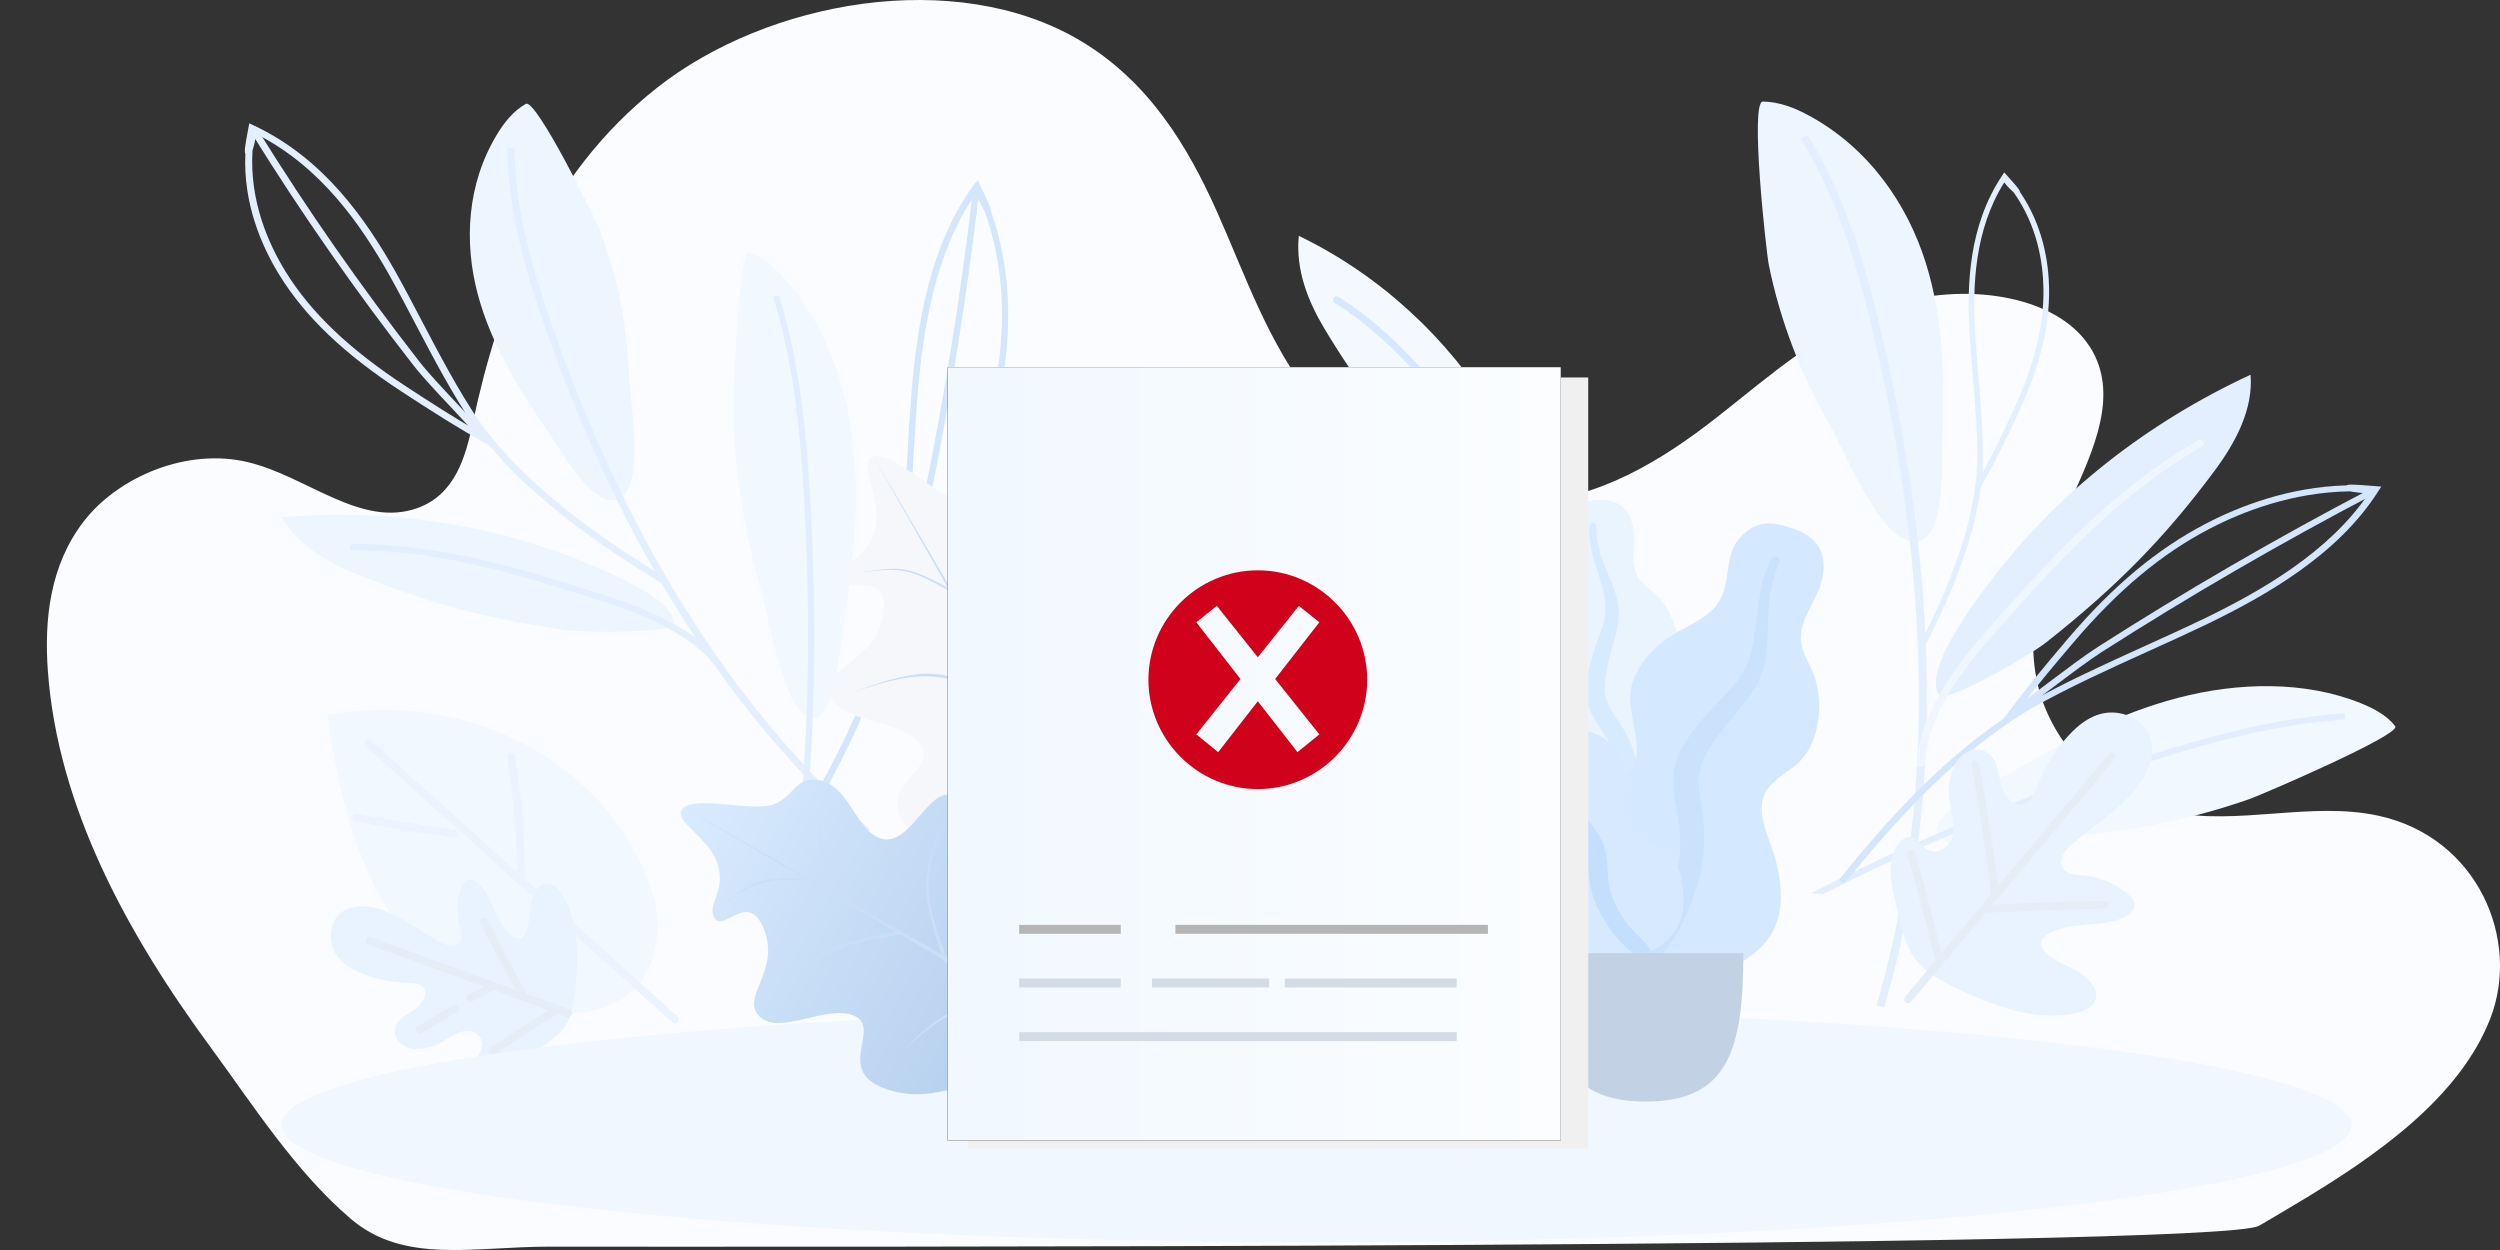 <svg xmlns="http://www.w3.org/2000/svg" width="320" height="160" viewBox="0 0 320 160">
    <rect x="0" y="0" width="320" height="160" fill="#333333" stroke="none"/>
    <defs>
        <linearGradient id="prefix__a" x1="50%" x2="50%" y1="0%" y2="100%">
            <stop offset="0%" stop-color="#D9EBFF"/>
            <stop offset="100%" stop-color="#ACC8E9"/>
        </linearGradient>
        <linearGradient id="prefix__b" x1="0%" x2="98.049%" y1="50%" y2="50%">
            <stop offset="2.752%" stop-color="#F1F8FF"/>
            <stop offset="100%" stop-color="#FBFDFF"/>
        </linearGradient>
    </defs>
    <g fill="none" fill-rule="evenodd">
        <path fill-rule="nonzero" d="M320 0L0 0 0 160 320 160z" transform="translate(3)"/>
        <path fill="#FAFCFF" fill-rule="nonzero" d="M286.153 156.902c-5.203 2.976-195.362 2.67-218.893 2.67-9.746 0-18.525 2.246-25.344-3.548-7.11-6.043-12.676-14.783-17.922-21.919-10.836-14.74-19.586-30.88-20.863-48.163-.488-6.627.248-13.606 4.619-19.243 4.37-5.637 13.179-9.464 21.093-7.516 7.526 1.852 14.393 8.421 21.585 5.852 4.839-1.73 6.178-6.619 7.067-10.806 3.328-15.696 9.45-31.817 23.594-42.987C95.239.075 119.296-4.277 135.257 5.191c8.804 5.223 13.786 13.575 17.487 21.842 3.702 8.268 6.542 16.919 12.481 24.297s15.9 13.44 26.836 13.015c9.601-.376 17.807-5.534 24.688-10.918 6.881-5.387 13.475-11.412 22.36-14.357 8.885-2.949 20.978-1.537 25.387 5.315 3.835 5.963.516 13.119-2.33 19.427-3.308 7.343-5.948 15.166-4.532 22.889 1.415 7.723 7.79 15.312 17.224 17.233 8.626 1.756 17.956-1.384 26.549.472 12.757 2.757 18.29 15.898 14.335 26.006-3.954 10.109-14.517 17.563-25.142 23.86h-.005c-1.698 1.012-3.137 1.883-4.442 2.63z" transform="translate(3)"/>
        <g>
            <g fill-rule="nonzero">
                <path fill="#EDF5FF" d="M.65 0c2.147.022 4.17.85 5.977 1.838C14.246 6 19.134 13.134 21.481 20.588c2.353 7.455 2.41 15.285 2.123 22.999-.116 3.179.592 15.087-5.046 12.301-3.762-1.86-7.503-11.29-9.374-14.546-3.699-6.43-6.319-13.317-7.765-20.374C1.07 19.268-1.043-.018.65 0z" transform="translate(3) translate(153 13) translate(69)"/>
                <path fill="#E3EFFF" d="M30.064 61.022c8.242-10.844 19.7-19.89 33.009-26.057.356 4.369-1.865 8.604-4.616 12.306-6.518 8.765-12.627 14.887-21.446 21.88-2.51 1.99-13.067 7.907-13.78 6.892-2.253-3.207 4.742-12.275 6.833-15.021zM16.19 115.9l-.996-.215c2.054-6.98 3.542-14.34 4.422-21.871.833-7.12 1.148-14.596.933-22.22-.2-7.156-.87-14.65-1.991-22.275-1.069-7.262-2.526-14.636-4.328-21.92-1.436-5.796-3.573-13.349-7.409-20.392-.424-.778-.87-1.551-1.325-2.298l.911-.403c.461.76.917 1.543 1.347 2.335 3.882 7.123 6.036 14.739 7.482 20.579 1.808 7.307 3.27 14.707 4.338 21.992 1.127 7.656 1.797 15.182 2.002 22.363.215 7.66-.1 15.173-.938 22.328-.886 7.57-2.384 14.972-4.448 21.997z" transform="translate(3) translate(153 13) translate(69)"/>
                <path fill="#EFF6FF" d="M20.858 85.196h-.021c-.283-.008-.503-.214-.493-.456.22-4.82 3.139-10.441 8.682-16.71 7.923-8.958 16.112-18.219 27.298-24.64.236-.134.556-.08.713.12.157.202.094.474-.141.609-11.045 6.336-19.182 15.54-27.052 24.438-5.413 6.122-8.263 11.577-8.473 16.215-.01.241-.24.424-.513.424z" transform="translate(3) translate(153 13) translate(69)"/>
                <path fill="#E3EFFF" d="M20.942 70.194c-.047 0-.094-.01-.142-.027-.183-.067-.267-.246-.188-.403 3.4-6.743 6.947-14.739 7.46-22.913.11-3.877-.23-7.884-.56-11.765-.162-1.914-.33-3.89-.44-5.823-.293-5.844-.079-13.37 4.202-19.787l.267-.403.33.367c1.352 1.494 1.688 1.914 1.677 2.12 2.95 4.306 3.684 8.992 3.736 12.382.073 4.986-1.247 10.191-4.155 16.38-1.415 3.01-2.824 5.957-4.543 8.953-.01.018-.026.035-.036.053-.985 7.41-4.192 14.556-7.278 20.678-.058.12-.189.188-.33.188zm10.6-59.846C27.7 16.505 27.511 23.65 27.79 29.24c.11 1.923.278 3.895.44 5.804.33 3.895.67 7.92.56 11.833-.015.232-.03.47-.052.702 1.357-2.491 2.541-4.964 3.72-7.481 2.877-6.113 4.181-11.243 4.103-16.144-.053-3.371-.791-8.058-3.799-12.315-.262-.232-.854-.787-1.22-1.292z" transform="translate(3) translate(153 13) translate(69)"/>
            </g>
            <g fill-rule="nonzero">
                <path fill="#F2F8FF" d="M74.753 30.928c-1.027-1.36-2.699-2.258-4.412-2.951-7.215-2.902-15.75-2.679-23.379-.684-7.629 1.994-14.514 5.63-21.131 9.43-2.73 1.566-13.487 6.7-8.404 8.989 3.39 1.53 13.402-.51 17.133-.84 7.367-.658 14.624-2.214 21.482-4.602 1.64-.577 19.517-8.273 18.71-9.342z" transform="translate(3) translate(153 13) translate(75.835 49.031)"/>
                <path fill="#E2EEFF" d="M68.287 29.27c-.88.062-1.781.138-2.677.236-8.059.863-15.735 3.059-21.53 4.879-7.246 2.272-14.408 4.812-21.288 7.544-7.23 2.87-14.136 5.97-20.518 9.212-.765.389-1.52.778-2.274 1.176.524.027 1.048.058 1.572.09.388-.202.77-.403 1.163-.6 6.356-3.224 13.235-6.314 20.434-9.172 6.859-2.723 14-5.254 21.22-7.521 5.748-1.802 13.361-3.985 21.33-4.839.88-.094 1.766-.174 2.636-.232l-.068-.774z" transform="translate(3) translate(153 13) translate(75.835 49.031)"/>
                <path fill="#D3E6FD" d="M3.715 50.376c5.58-6.904 12.365-14.605 20.963-20.458.01-.023.026-.05.042-.072 2.594-3.564 5.334-6.824 8.142-10.124 5.785-6.788 11.402-11.475 17.684-14.74C54.81 2.766 61.16.293 68.517.096c.247-.152 1.001-.125 3.768.103l.68.058-.33.51c-5.15 8.188-14.408 13.42-21.906 17.064-2.483 1.19-5.066 2.361-7.566 3.493-5.066 2.294-10.3 4.668-15.069 7.365-9.866 5.934-17.484 14.515-23.63 22.122-.141.174-.424.219-.629.098-.052-.031-.094-.071-.125-.112-.1-.12-.1-.286.005-.42zM68.942.86c-7.33.107-13.68 2.571-17.93 4.78-6.172 3.211-11.71 7.83-17.421 14.538-2.353 2.76-4.653 5.491-6.859 8.394.278-.175.56-.345.844-.515 4.815-2.718 10.07-5.102 15.158-7.41 2.494-1.13 5.072-2.298 7.545-3.483 7.167-3.488 15.975-8.443 21.1-16.058-.881.009-1.966-.161-2.437-.246z" transform="translate(3) translate(153 13) translate(75.835 49.031)"/>
                <path fill="#D3E6FD" d="M25.307 29.064l.56.608c1.405-.948 3.202-2.303 5.104-3.743 2.253-1.7 4.58-3.461 6.287-4.548 5.575-3.564 11.318-7.061 17.076-10.401 5.758-3.336 11.684-6.605 17.62-9.718l-.47-.657c-5.948 3.117-11.89 6.39-17.658 9.735-5.769 3.345-11.527 6.85-17.113 10.42-1.734 1.108-4.076 2.88-6.345 4.587-1.886 1.436-3.678 2.786-5.061 3.717z" transform="translate(3) translate(153 13) translate(75.835 49.031)"/>
            </g>
            <g fill-rule="nonzero">
                <path fill="#F3F9FF" d="M11.239 33.27C16.866 22.931 19.413 11.38 18.574 0c-3.992 1.82-6.66 5.223-8.608 8.716C5.35 16.984 2.85 23.75.865 32.653c-.566 2.535-.797 12.038.424 12.02 3.867-.071 8.525-8.782 9.95-11.403z" transform="translate(3) translate(153 13) rotate(-60 29.293 15.808)"/>
                <path fill="#D5E8FF" d="M1.085 45.013c1.64-2.155 3.143-4.758 4.5-7.799 4.13-9.252 8.4-18.817 8.771-28.964.01-.214-.188-.393-.44-.398-.251-.008-.46.161-.466.376-.372 10.012-4.61 19.52-8.713 28.713C3.31 40.134 1.729 42.826 0 45.01c.367.004.728 0 1.085.004z" transform="translate(3) translate(153 13) rotate(-60 29.293 15.808)"/>
            </g>
            <g>
                <path fill="#E8F3FF" fill-rule="nonzero" d="M5.968 38.31C3.51 36.57.917 34.308 1.247 31.602c.047-.398.183-.818.555-1.06.66-.433 1.614-.067 2.442-.138 1.75-.148 2.368-2.227 1.609-3.582-.76-1.355-2.306-2.236-3.464-3.363-1.011-.984-1.74-2.173-2.106-3.443-.477-1.66.173-3.931 2.159-4.114 1.44-.13 2.588.934 3.662 1.77 1.074.837 2.824 1.494 3.867.631.896-.742.519-2.008.162-3.032-.88-2.5-1.268-5.125-1.147-7.736.084-1.82.45-3.707 1.708-5.178C11.946.885 14.288-.036 16.284.608c1.86.604 2.887 2.325 3.317 3.985 1.174 4.52-.786 9.153-1.383 13.755-.142 1.086.105 2.544 1.373 2.723.89.125 1.634-.51 2.32-1.01 1.667-1.221 3.883-1.888 6.084-1.82.377.013.77.049 1.084.227.718.403.692 1.31.435 2.008-1.194 3.229-5.449 5.201-6.277 8.51-.11.443-.136.953.205 1.301.246.25.639.363 1.016.412 1.567.21 3.092-.434 4.632-.751 1.54-.318 3.52-.13 4.192 1.095.503.921.02 2.017-.592 2.889-1.897 2.679-5.015 4.601-8.368 5.867-3.008 1.131-7.073 2.468-10.406 2.49-3.144.014-5.69-2.378-7.948-3.98z" transform="translate(3) translate(153 13) rotate(40 -42.226 181.434)"/>
                <path stroke="#E5EDF7" stroke-linecap="round" d="M14.954 6.006v40.608M2.211 18.048c4.239 3.537 8.378 7.164 12.413 10.876M3.275 32.076c3.856 2.603 7.639 5.286 11.349 8.04M15.404 31.124c3.616-3.368 7.294-6.686 11.035-9.95" transform="translate(3) translate(153 13) rotate(40 -42.226 181.434)"/>
            </g>
            <g>
                <path fill="#F2F8FF" fill-rule="nonzero" d="M18.83 5.205c-.638-1.01-1.445-1.976-2.383-2.772-1.205-1.208-2.84-2.12-4.674-2.344-3.96-.487-7.534 2.286-9.32 5.344C.654 8.505.01 12.056.628 15.45c.44 2.415 1.577 4.825 3.704 6.462.142.107.283.21.435.308 1.42 1.78 3.61 2.59 6.135 2.55 1.892-.032 4.302-.93 5.754-1.955 1.786-1.265 3.117-2.786 3.767-4.709 1.346-3.98.712-9.234-1.593-12.9z" transform="translate(3) translate(153 13) rotate(-50 71.27 19.181)"/>
                <path stroke="#E2EEFF" stroke-linecap="round" d="M10.626 3.908v24.698M2.468 8.139l6.963 6.895M2.049 14.26c1.016.953 1.996 1.932 2.95 2.934M6.686 19.162c1.189 1.211 2.42 2.392 3.694 3.541M10.704 11.908c1.65-1.846 3.244-3.734 4.784-5.652M10.883 19.917c1.477-1.408 2.986-2.79 4.521-4.154" transform="translate(3) translate(153 13) rotate(-50 71.27 19.181)"/>
            </g>
        </g>
        <g>
            <g fill-rule="nonzero">
                <path fill="#EDF5FF" d="M47.397 9.77c-1.855.318-3.453 1.32-4.831 2.434-5.8 4.673-8.671 11.537-9.28 18.33-.607 6.788.85 13.585 2.579 20.234.712 2.741 2.384 13.16 6.738 9.959 2.902-2.138 4.333-10.835 5.334-13.92 1.975-6.096 2.923-12.428 2.818-18.747-.02-1.524-1.891-18.54-3.358-18.29zM33.617 66.782C24.39 58.536 12.722 52.298 0 48.81c.53 3.836 3.27 7.2 6.366 10.02 7.335 6.686 13.801 11.14 22.792 15.965 2.557 1.373 12.842 5.026 13.267 4.047 1.336-3.09-6.466-9.968-8.808-12.06z" transform="translate(3) translate(16) rotate(-20 57.85 8.958)"/>
                <path fill="#E3EFFF" d="M56.184 112.412l.822-.322c-3.123-5.764-5.826-11.935-8.032-18.343-2.09-6.055-3.793-12.49-5.077-19.13-1.2-6.23-2.06-12.821-2.552-19.587-.466-6.444-.623-13.04-.46-19.605.13-5.223.534-12.069 2.504-18.714.22-.733.455-1.467.707-2.178l-.865-.223c-.256.724-.497 1.466-.717 2.213-1.997 6.717-2.405 13.621-2.536 18.885-.163 6.587-.01 13.205.46 19.671.493 6.793 1.358 13.41 2.563 19.667 1.284 6.672 3.002 13.138 5.098 19.224 2.222 6.435 4.94 12.642 8.085 18.442zM46.239 86.453c.005 0 .01 0 .016-.004.24-.05.398-.255.34-.461-1.116-4.15-4.726-8.613-10.73-13.272-8.588-6.659-17.464-13.54-28.393-17.539-.231-.085-.498.01-.592.202-.1.196.005.424.235.505 10.789 3.948 19.612 10.786 28.142 17.4 5.868 4.547 9.384 8.876 10.458 12.87.052.21.283.335.524.299z" transform="translate(3) translate(16) rotate(-20 57.85 8.958)"/>
                <path fill="#E3EFFF" d="M42.692 73.315c-5.496-6.954-11.422-15.155-14.67-24.12-.022-.019-.043-.037-.064-.059-2.944-3.363-5.496-6.73-8.069-10.164-5.297-7.075-8.357-13.25-9.63-19.43-.865-4.204-1.242-10.147 1.226-16.063-.073-.25.23-.84 1.488-2.956l.31-.523.44.447c7.052 7.079 9.378 16.349 10.62 23.634.393 2.41.728 4.892 1.048 7.289.655 4.86 1.336 9.891 2.53 14.663 2.877 10.007 9.453 19.188 15.51 26.848.141.179.083.416-.12.537-.053.031-.111.049-.169.058-.162.031-.345-.027-.45-.161zM12.48 3.416c-2.557 5.867-2.185 11.81-1.326 15.992 1.252 6.077 4.27 12.163 9.5 19.148 2.153 2.875 4.29 5.701 6.653 8.51-.089-.287-.172-.573-.256-.859-1.21-4.82-1.892-9.865-2.552-14.748-.325-2.397-.655-4.87-1.048-7.271-1.19-6.972-3.38-15.777-9.819-22.623-.309.707-.89 1.507-1.152 1.851z" transform="translate(3) translate(16) rotate(-20 57.85 8.958)"/>
                <path fill="#E3EFFF" d="M27.324 48.38l.865-.223c-.519-1.458-1.347-3.385-2.222-5.425-1.032-2.41-2.1-4.9-2.667-6.654-1.855-5.728-3.573-11.573-5.114-17.364-1.54-5.79-2.939-11.698-4.165-17.547l-.89.134c1.225 5.863 2.635 11.779 4.175 17.583 1.54 5.805 3.264 11.658 5.124 17.4.577 1.784 1.65 4.293 2.694 6.717.864 2.025 1.687 3.94 2.2 5.38z" transform="translate(3) translate(16) rotate(-20 57.85 8.958)"/>
            </g>
            <g>
                <path fill="#F2F8FF" fill-rule="nonzero" d="M.64 21.585C2.147 13.867 6.973 6.87 12.36.438c11.333 8.9 15.62 23.423 10.521 35.636-.89 2.128-2.075 4.23-3.982 5.84-5.229 4.405-10.59 2.254-13.848-2.084C.896 34.312-.62 28.034.639 21.585z" transform="translate(3) translate(16) rotate(30 -14.654 258.974)"/>
                <path stroke="#EAF3FE" stroke-linecap="round" d="M13.01 5.75v46.452M6.24 10.102c1.866 2.978 3.773 5.938 5.722 8.88M13.314 27.358c3.222-2.92 6.182-6.054 8.839-9.368" transform="translate(3) translate(16) rotate(30 -14.654 258.974)"/>
            </g>
            <g fill-rule="nonzero">
                <path fill="#F2F8FF" d="M74.753 30.928c-1.027-1.36-2.699-2.258-4.412-2.951-7.215-2.902-15.75-2.679-23.379-.684-7.629 1.994-14.514 5.63-21.131 9.43-2.73 1.566-13.487 6.7-8.404 8.989 3.39 1.53 13.402-.51 17.133-.84 7.367-.658 14.624-2.214 21.482-4.602 1.64-.577 19.517-8.273 18.71-9.342z" transform="translate(3) translate(16) scale(-1 1) rotate(-69 -.022 141.926)"/>
                <path fill="#E2EEFF" d="M68.287 29.27c-.88.062-1.781.138-2.677.236-8.059.863-15.735 3.059-21.53 4.879-7.246 2.272-14.408 4.812-21.288 7.544-7.23 2.87-14.136 5.97-20.518 9.212-.765.389-1.52.778-2.274 1.176.524.027 1.048.058 1.572.09.388-.202.77-.403 1.163-.6 6.356-3.224 13.235-6.314 20.434-9.172 6.859-2.723 14-5.254 21.22-7.521 5.748-1.802 13.361-3.985 21.33-4.839.88-.094 1.766-.174 2.636-.232l-.068-.774z" transform="translate(3) translate(16) scale(-1 1) rotate(-69 -.022 141.926)"/>
                <path fill="#D3E6FD" d="M3.715 50.376c5.58-6.904 12.365-14.605 20.963-20.458.01-.023.026-.05.042-.072 2.594-3.564 5.334-6.824 8.142-10.124 5.785-6.788 11.402-11.475 17.684-14.74C54.81 2.766 61.16.293 68.517.096c.247-.152 1.001-.125 3.768.103l.68.058-.33.51c-5.15 8.188-14.408 13.42-21.906 17.064-2.483 1.19-5.066 2.361-7.566 3.493-5.066 2.294-10.3 4.668-15.069 7.365-9.866 5.934-17.484 14.515-23.63 22.122-.141.174-.424.219-.629.098-.052-.031-.094-.071-.125-.112-.1-.12-.1-.286.005-.42zM68.942.86c-7.33.107-13.68 2.571-17.93 4.78-6.172 3.211-11.71 7.83-17.421 14.538-2.353 2.76-4.653 5.491-6.859 8.394.278-.175.56-.345.844-.515 4.815-2.718 10.07-5.102 15.158-7.41 2.494-1.13 5.072-2.298 7.545-3.483 7.167-3.488 15.975-8.443 21.1-16.058-.881.009-1.966-.161-2.437-.246z" transform="translate(3) translate(16) scale(-1 1) rotate(-69 -.022 141.926)"/>
                <path fill="#D3E6FD" d="M25.307 29.064l.56.608c1.405-.948 3.202-2.303 5.104-3.743 2.253-1.7 4.58-3.461 6.287-4.548 5.575-3.564 11.318-7.061 17.076-10.401 5.758-3.336 11.684-6.605 17.62-9.718l-.47-.657c-5.948 3.117-11.89 6.39-17.658 9.735-5.769 3.345-11.527 6.85-17.113 10.42-1.734 1.108-4.076 2.88-6.345 4.587-1.886 1.436-3.678 2.786-5.061 3.717z" transform="translate(3) translate(16) scale(-1 1) rotate(-69 -.022 141.926)"/>
            </g>
        </g>
        <g>
            <g>
                <path fill="#F2F8FF" fill-rule="nonzero" d="M.654 25.902C2.464 16.64 8.255 8.242 14.719.526c13.6 10.679 18.743 28.108 12.625 42.763-1.069 2.554-2.49 5.076-4.778 7.008C16.29 55.583 9.859 53 5.948 47.797.968 41.173-.855 33.64.654 25.901z" transform="translate(3) translate(28 79) rotate(-48 26.246 10.786)"/>
                <path stroke="#EAF3FE" stroke-linecap="round" d="M15.499 6.9v52.8M7.375 12.122c2.239 3.574 4.527 7.126 6.866 10.657M15.863 32.83c3.867-3.504 7.42-7.266 10.607-11.242" transform="translate(3) translate(28 79) rotate(-48 26.246 10.786)"/>
            </g>
            <g>
                <path fill="#E8F3FF" fill-rule="nonzero" d="M5.014 29.59c-1.907-1.35-3.924-3.108-3.667-5.214.036-.309.141-.635.43-.828.513-.335 1.251-.053 1.901-.107 1.357-.116 1.84-1.73 1.247-2.781-.592-1.051-1.792-1.74-2.693-2.616-.786-.765-1.352-1.69-1.635-2.674-.372-1.288.137-3.055 1.677-3.198 1.121-.103 2.012.73 2.845 1.378.833.648 2.195 1.158 3.008.487.696-.577.403-1.56.125-2.357-.68-1.945-.985-3.984-.89-6.01.068-1.413.35-2.88 1.325-4.024C9.662.5 11.48-.214 13.031.286c1.446.47 2.242 1.807 2.578 3.1.911 3.514-.608 7.11-1.075 10.687-.11.845.084 1.976 1.064 2.115.692.098 1.273-.398 1.803-.787 1.294-.953 3.017-1.467 4.726-1.413.293.009.597.036.843.174.556.313.54 1.02.335 1.56-.927 2.51-4.233 4.043-4.878 6.615-.089.344-.104.742.158 1.01.194.197.497.282.79.322 1.216.161 2.4-.34 3.6-.581 1.195-.246 2.735-.103 3.254.85.393.715.016 1.565-.46 2.244-1.473 2.084-3.9 3.578-6.503 4.557-2.337.881-5.496 1.918-8.09 1.936-2.426.018-4.407-1.842-6.162-3.085z" transform="translate(3) translate(28 79) rotate(-70 39.78 20.003)"/>
                <path stroke="#E5EDF7" stroke-linecap="round" d="M11.616 5.31v27M3.128 15.16c1.368 1.126 2.74 2.249 4.108 3.376M9.174 19.917c.676.622 1.352 1.239 2.028 1.86M3.83 24.94c2.489 1.837 4.946 3.706 7.372 5.611M11.826 26.07c2.32-2.647 4.679-5.267 7.073-7.865" transform="translate(3) translate(28 79) rotate(-70 39.78 20.003)"/>
            </g>
        </g>
        <g transform="translate(3) translate(33 47)">
            <ellipse cx="132.5" cy="97" fill="#F0F7FF" rx="132.5" ry="15"/>
            <g fill-rule="nonzero">
                <g>
                    <path fill="#EAF4FF" d="M7.88.056c.931-.113 1.925-.073 2.79.292 1.84.777 2.364 2.94 2.338 4.698-.027 1.893-.43 3.96 1.015 5.484.665.701 1.492 1.238 2.145 1.951.697.763 1.244 1.636 1.65 2.573.743 1.722 1.109 3.746.428 5.552-.599 1.59-2.106 3.025-1.78 4.833.34 1.886 2.25 3.328 3.446 4.733 1.352 1.59 2.597 3.622 2.802 5.707.196 1.998-.678 4.018-2.02 5.529-2.68 3.018-6.71 4.497-10.772 4.488-1.725-.004-3.678-.082-5.167-1.004-.46-.285-.703-.605-.976-1.05-.245-.398-.57-.657-.944-.94-.824-.619-1.419-1.454-1.799-2.388C-.438 36.883.74 32.39 2.804 29.168c.49-.764.89-1.5.652-2.41-.248-.95-.857-1.807-1.396-2.624-.533-.808-1.14-1.578-1.557-2.45-.436-.915-.559-1.873-.481-2.874.144-1.88.96-3.615 2.115-5.127 1.112-1.456 2.418-2.85 2.421-4.758.004-2.022-1.355-3.821-.776-5.877.24-.852.72-1.725 1.497-2.236.744-.49 1.727-.65 2.602-.756z" transform="translate(152.708 17) translate(7.44)"/>
                    <path fill="#D7EBFF" d="M7.273 3.29c.017-.272.341-.435.596-.365.336.094.33.406.32.684-.027.854.097 1.684.304 2.513.429 1.723 1.222 3.311 1.85 4.967.627 1.654.922 3.362.554 5.112-.347 1.65-.892 3.257-1.248 4.91-.313 1.456-.646 2.992-.17 4.444.46 1.399 1.474 2.537 2.204 3.8 1.512 2.616 2.183 5.518 2.273 8.504.041 1.387.004 2.787-.32 4.147-.185.783-.436 1.841-1.11 2.382-.311.249-.843.335-1.105-.034-.246-.346-.03-.882.048-1.252.338-1.597.406-3.23.325-4.853-.078-1.571-.265-3.14-.762-4.64-.462-1.394-1.162-2.645-1.987-3.863-.841-1.242-1.715-2.486-2.062-3.957-.353-1.494-.067-3.015.317-4.48.405-1.55.936-3.057 1.485-4.565.535-1.47.725-2.86.43-4.399C8.63 9.306 7.069 6.454 7.273 3.29z" transform="translate(152.708 17) translate(7.44)"/>
                </g>
                <g>
                    <path fill="#D4E8FF" d="M29.957.516c1.168.351 2.328.918 3.161 1.806 1.771 1.889 1.228 4.743.25 6.828-1.052 2.244-2.647 4.5-1.748 7.075.413 1.184 1.108 2.256 1.5 3.449.419 1.274.6 2.602.577 3.932-.043 2.443-.7 5.05-2.483 6.85-1.57 1.585-4.136 2.51-4.723 4.839-.612 2.428.885 5.147 1.55 7.448.752 2.604 1.138 5.679.258 8.274-.844 2.487-2.973 4.442-5.384 5.544-4.816 2.202-10.408 1.863-15.237-.27-2.05-.906-4.333-2.018-5.607-3.896-.394-.58-.51-1.09-.596-1.763-.077-.603-.322-1.082-.617-1.615-.646-1.17-.904-2.477-.851-3.79.202-5.103 4.025-9.849 8.218-12.618.994-.657 1.866-1.325 2.074-2.535.218-1.264-.045-2.605-.246-3.862-.199-1.242-.507-2.478-.532-3.738-.025-1.319.345-2.526.976-3.68 1.185-2.168 3.091-3.813 5.28-5.014 2.109-1.157 4.414-2.138 5.446-4.414 1.094-2.412.446-5.269 2.244-7.42.744-.892 1.788-1.683 2.986-1.887 1.15-.195 2.405.127 3.504.457z" transform="translate(152.708 17) translate(10.44 3)"/>
                    <path fill="#CBE2FD" d="M27.57 4.505c.166-.316.637-.34.902-.121.348.288.174.658.015.985-.489 1.007-.785 2.064-.982 3.164-.412 2.285-.32 4.6-.458 6.909-.14 2.307-.702 4.503-2.073 6.4-1.293 1.79-2.798 3.424-4.102 5.212-1.15 1.576-2.365 3.236-2.575 5.223-.202 1.912.393 3.807.584 5.701.397 3.922-.357 7.743-1.845 11.359-.692 1.679-1.483 3.332-2.593 4.787-.64.838-1.501 1.971-2.59 2.262-.502.134-1.18-.042-1.293-.621-.106-.544.436-1.07.726-1.471 1.254-1.732 2.206-3.647 2.977-5.629.746-1.92 1.363-3.892 1.575-5.948.196-1.907.033-3.77-.295-5.661-.335-1.926-.707-3.873-.333-5.814.38-1.972 1.531-3.638 2.769-5.188 1.309-1.64 2.743-3.16 4.2-4.673 1.42-1.475 2.387-3.037 2.858-5.031.931-3.94.602-8.17 2.533-11.845z" transform="translate(152.708 17) translate(10.44 3)"/>
                </g>
                <g>
                    <path fill="#D7E9FF" d="M4.385 0c1.943 0 3.651 1.003 4.828 2.427 1.378 1.667 1.656 3.702 2.215 5.688.279.989.757 1.97 1.596 2.641.763.611 1.732.733 2.646 1.032 1.825.596 3.3 2.033 3.881 3.786.71 2.138-.042 4.294.088 6.461.119 1.99 2.133 3.232 3.753 4.186 1.598.94 3.037 1.82 3.518 3.653.51 1.944.682 4.113-.025 6.033-1.177 3.197-4.62 4.605-7.948 4.823-3.02.198-6.818-.113-9.085-2.248-1.358-1.278-1.85-3.066-1.788-4.844.038-1.106.263-2.202.553-3.27.206-.758.485-1.512.564-2.294.21-2.083-1.764-2.483-3.446-3.054-2.136-.727-3.632-2.1-4.672-4.011-.97-1.78-1.375-3.779-.795-5.739.297-1 .835-1.909 1.564-2.681.321-.34.774-.623 1.064-.98.27-.334.211-.766.118-1.157-.43-1.804-1.774-3.298-2.254-5.1C.326 3.727.582 1.703 2.108.654 2.767.201 3.58.005 4.385 0z" transform="translate(152.708 17) translate(-.56 18)"/>
                    <path fill="#C4DEFE" d="M7.033 4.701c2.059 2.137 2.618 5.037 2.783 7.847.092 1.576-.004 3.238.47 4.766.408 1.308 1.36 2.308 2.343 3.253 1.978 1.903 4.183 3.837 4.762 6.59.34 1.616.11 3.285.58 4.883.426 1.453 1.176 2.88 2.09 4.107.735.988 1.693 1.744 2.497 2.665.245.28.596.695.495 1.091-.118.465-.726.612-1.157.54-1.005-.171-1.85-1.106-2.508-1.786-.961-.994-1.777-2.063-2.441-3.262-.737-1.332-1.33-2.745-1.584-4.24-.263-1.55-.132-3.165-.732-4.652-1.011-2.503-3.463-3.98-5.235-5.931-2.208-2.431-1.88-5.457-1.653-8.447.124-1.644.248-3.5-.604-5-.326-.572-1.051-1.106-1.191-1.757-.128-.597.571-1.2 1.085-.667z" transform="translate(152.708 17) translate(-.56 18)"/>
                </g>
                <path fill="#C2D2E4" d="M9.44 58c0 12.467 1.99 19 12.5 19s12.5-6.533 12.5-19h-25z" transform="translate(152.708 17)"/>
            </g>
            <g fill-rule="nonzero">
                <path fill="#F5F7FB" d="M21.631 70.753c6.574-4.726 16.12-15.122 17.66-19.37 1.539-4.247-4.743-2.895-5.42-8.113-.677-5.218 7.616-7.042 7.452-10.817-.165-3.776-8.625-1.923-10.162-5.41-1.537-3.485 3.717-7.474 2.71-11.493-1.007-4.019-4.312-2.008-6.774-4.732-2.133-2.36-4.132-9.71-6.436-10.142-2.303-.43-1.55 5.18-4.403 8.113-2.853 2.934-5.82 1.34-6.774 3.38-.955 2.042 6.028 2.026 2.032 6.762C7.52 23.666 1.597 20.568.677 24.34c-.92 3.771 6.33 7.12 6.775 11.258.444 4.137-7.812 1.444-6.775 8.348C1.715 50.851 7.428 53.3 10.84 58.144c2.975 4.226 3.73 8.93 8.852 12.61.327.234 1.605.24 1.94 0z" transform="rotate(-30 68.33 -96.818)"/>
                <path fill="#CBDEF6" d="M34.82 51.395c-3.323.756-6.039 1.789-8.146 3.097-2.107 1.309-4.047 3.89-5.819 7.744v-.775c1.928-3.779 3.868-6.23 5.82-7.356 1.95-1.125 4.666-2.029 8.146-2.71zM6.114 44.426c3.324.756 6.04 1.789 8.147 3.097 2.107 1.309 4.176 3.89 6.206 7.744v-.775c-2.186-3.779-4.255-6.23-6.206-7.356-1.952-1.125-4.667-2.029-8.147-2.71zM38.312 32.424c-4.358.756-7.59 1.788-9.698 3.097-2.108 1.309-4.694 3.89-7.759 7.743v-.774c3.221-3.779 5.807-6.23 7.759-7.356 1.951-1.125 5.184-2.029 9.698-2.71zM3.01 25.455c4.359.756 7.592 1.788 9.699 3.097s4.693 3.89 7.758 7.743v-.774c-3.22-3.779-5.807-6.23-7.758-7.356-1.952-1.125-5.184-2.029-9.698-2.71zM30.758 17.176c-3.014 1.727-5.122 3.356-6.326 4.888-1.203 1.531-2.418 4.13-3.643 7.798l-.209-.572c1.36-3.654 2.61-6.158 3.748-7.512 1.138-1.354 3.281-2.888 6.43-4.602zM11.422 12.584c2.526.91 4.35 1.868 5.472 2.873 1.122 1.004 2.395 2.82 3.82 5.446l.083-.463c-1.527-2.598-2.814-4.337-3.862-5.215-1.048-.878-2.886-1.758-5.513-2.64z" transform="rotate(-30 68.33 -96.818)"/>
                <path fill="#CBDEF6" d="M20.657 0.676L21.243 84.275 20.079 84.275z" transform="rotate(-30 68.33 -96.818)"/>
            </g>
            <g fill-rule="nonzero">
                <path fill="url(#prefix__a)" d="M19.681 65.953c5.971-4.371 14.64-13.987 16.039-17.915 1.398-3.929-4.307-2.678-4.922-7.504-.615-4.826 6.917-6.513 6.768-10.005-.15-3.492-7.833-1.778-9.23-5.002-1.395-3.224 3.376-6.914 2.462-10.63-.914-3.718-3.916-1.858-6.153-4.378-1.937-2.183-3.753-8.98-5.845-9.38-2.092-.398-1.408 4.79-3.999 7.504-2.591 2.714-5.286 1.239-6.153 3.127-.866 1.888 5.475 1.873 1.846 6.253-3.629 4.38-9.009 1.514-9.844 5.002-.835 3.489 5.75 6.586 6.153 10.413.403 3.827-7.095 1.336-6.153 7.722.942 6.385 6.132 8.65 9.229 13.131 2.702 3.909 3.388 8.259 8.04 11.662.297.217 1.458.223 1.762 0z" transform="rotate(-60 83.03 .595)"/>
                <path fill="#CBDEF6" d="M31.67 48.188c-3.093.698-5.62 1.65-7.582 2.857-1.962 1.208-3.768 3.589-5.417 7.143v-.714c1.795-3.486 3.6-5.748 5.417-6.786 1.816-1.038 4.344-1.871 7.583-2.5zM5.243 40.93c3.01.698 5.47 1.65 7.378 2.857 1.909 1.207 3.783 3.588 5.622 7.143v-.714c-1.98-3.486-3.855-5.748-5.622-6.786-1.767-1.038-4.227-1.871-7.378-2.5zM34.581 30.631c-3.994.698-6.957 1.65-8.889 2.857-1.931 1.207-4.302 3.588-7.11 7.143v-.714c2.951-3.486 5.322-5.748 7.11-6.786 1.789-1.038 4.752-1.871 8.89-2.5zM2.92 23.507c3.995.697 6.958 1.65 8.89 2.857 1.931 1.207 4.302 3.588 7.11 7.143v-.715c-2.951-3.485-5.322-5.747-7.11-6.785-1.789-1.038-4.752-1.872-8.89-2.5zM27.83 15.92c-2.728 1.6-4.636 3.11-5.725 4.53-1.089 1.42-2.188 3.828-3.296 7.227l-.189-.53c1.231-3.386 2.361-5.707 3.39-6.962 1.03-1.255 2.97-2.677 5.82-4.266zM10.334 11.664c2.286.844 3.936 1.731 4.95 2.662 1.016.93 2.168 2.613 3.458 5.048l.074-.43c-1.381-2.408-2.546-4.019-3.494-4.833-.948-.814-2.61-1.63-4.988-2.447z" transform="rotate(-60 83.03 .595)"/>
                <path fill="#CBDEF6" d="M18.966 0.948L19.47 77.948 18.47 77.948z" transform="rotate(-60 83.03 .595)"/>
            </g>
        </g>
        <g fill-rule="nonzero">
            <g>
                <path fill="#F0F0F0" d="M2.645 1.316L82 1.316 82 100 2.645 100z" transform="translate(3) translate(118 47) translate(.292)"/>
                <path fill="#000" d="M0 0H78.485V98.976H0z" transform="translate(3) translate(118 47) translate(.292)"/>
                <path fill="url(#prefix__b)" d="M0 0H78.485V98.976H0z" transform="translate(3) translate(118 47) translate(.292)"/>
            </g>
            <g>
                <path fill="#D3DBE4" d="M0 13.737H56V14.882H0zM34 6.868L56 6.868 56 8.013 34 8.013zM17 6.868H32V8.013H17zM0 6.868H13V8.013H0z" transform="translate(3) translate(118 47) translate(9.454 71.382)"/>
                <path fill="#B5B5B5" d="M20 0H60V1.145H20zM0 0H13V1.145H0z" transform="translate(3) translate(118 47) translate(9.454 71.382)"/>
            </g>
        </g>
        <g>
            <path fill-rule="nonzero" d="M0 0H28V28H0z" transform="translate(3) translate(144 73)"/>
            <path fill="#D0021B" d="M14 0c7.7 0 14 6.3 14 14s-6.3 14-14 14S0 21.7 0 14 6.3 0 14 0zm-2.219 13.911L6.125 21l2.8 2.275L14 16.76l5.075 6.515 2.8-2.275-5.656-7.089 5.656-7.261-2.625-2.1L14 11.13 8.75 4.55l-2.625 2.1 5.656 7.261z" transform="translate(3) translate(144 73)"/>
        </g>
    </g>
</svg>
